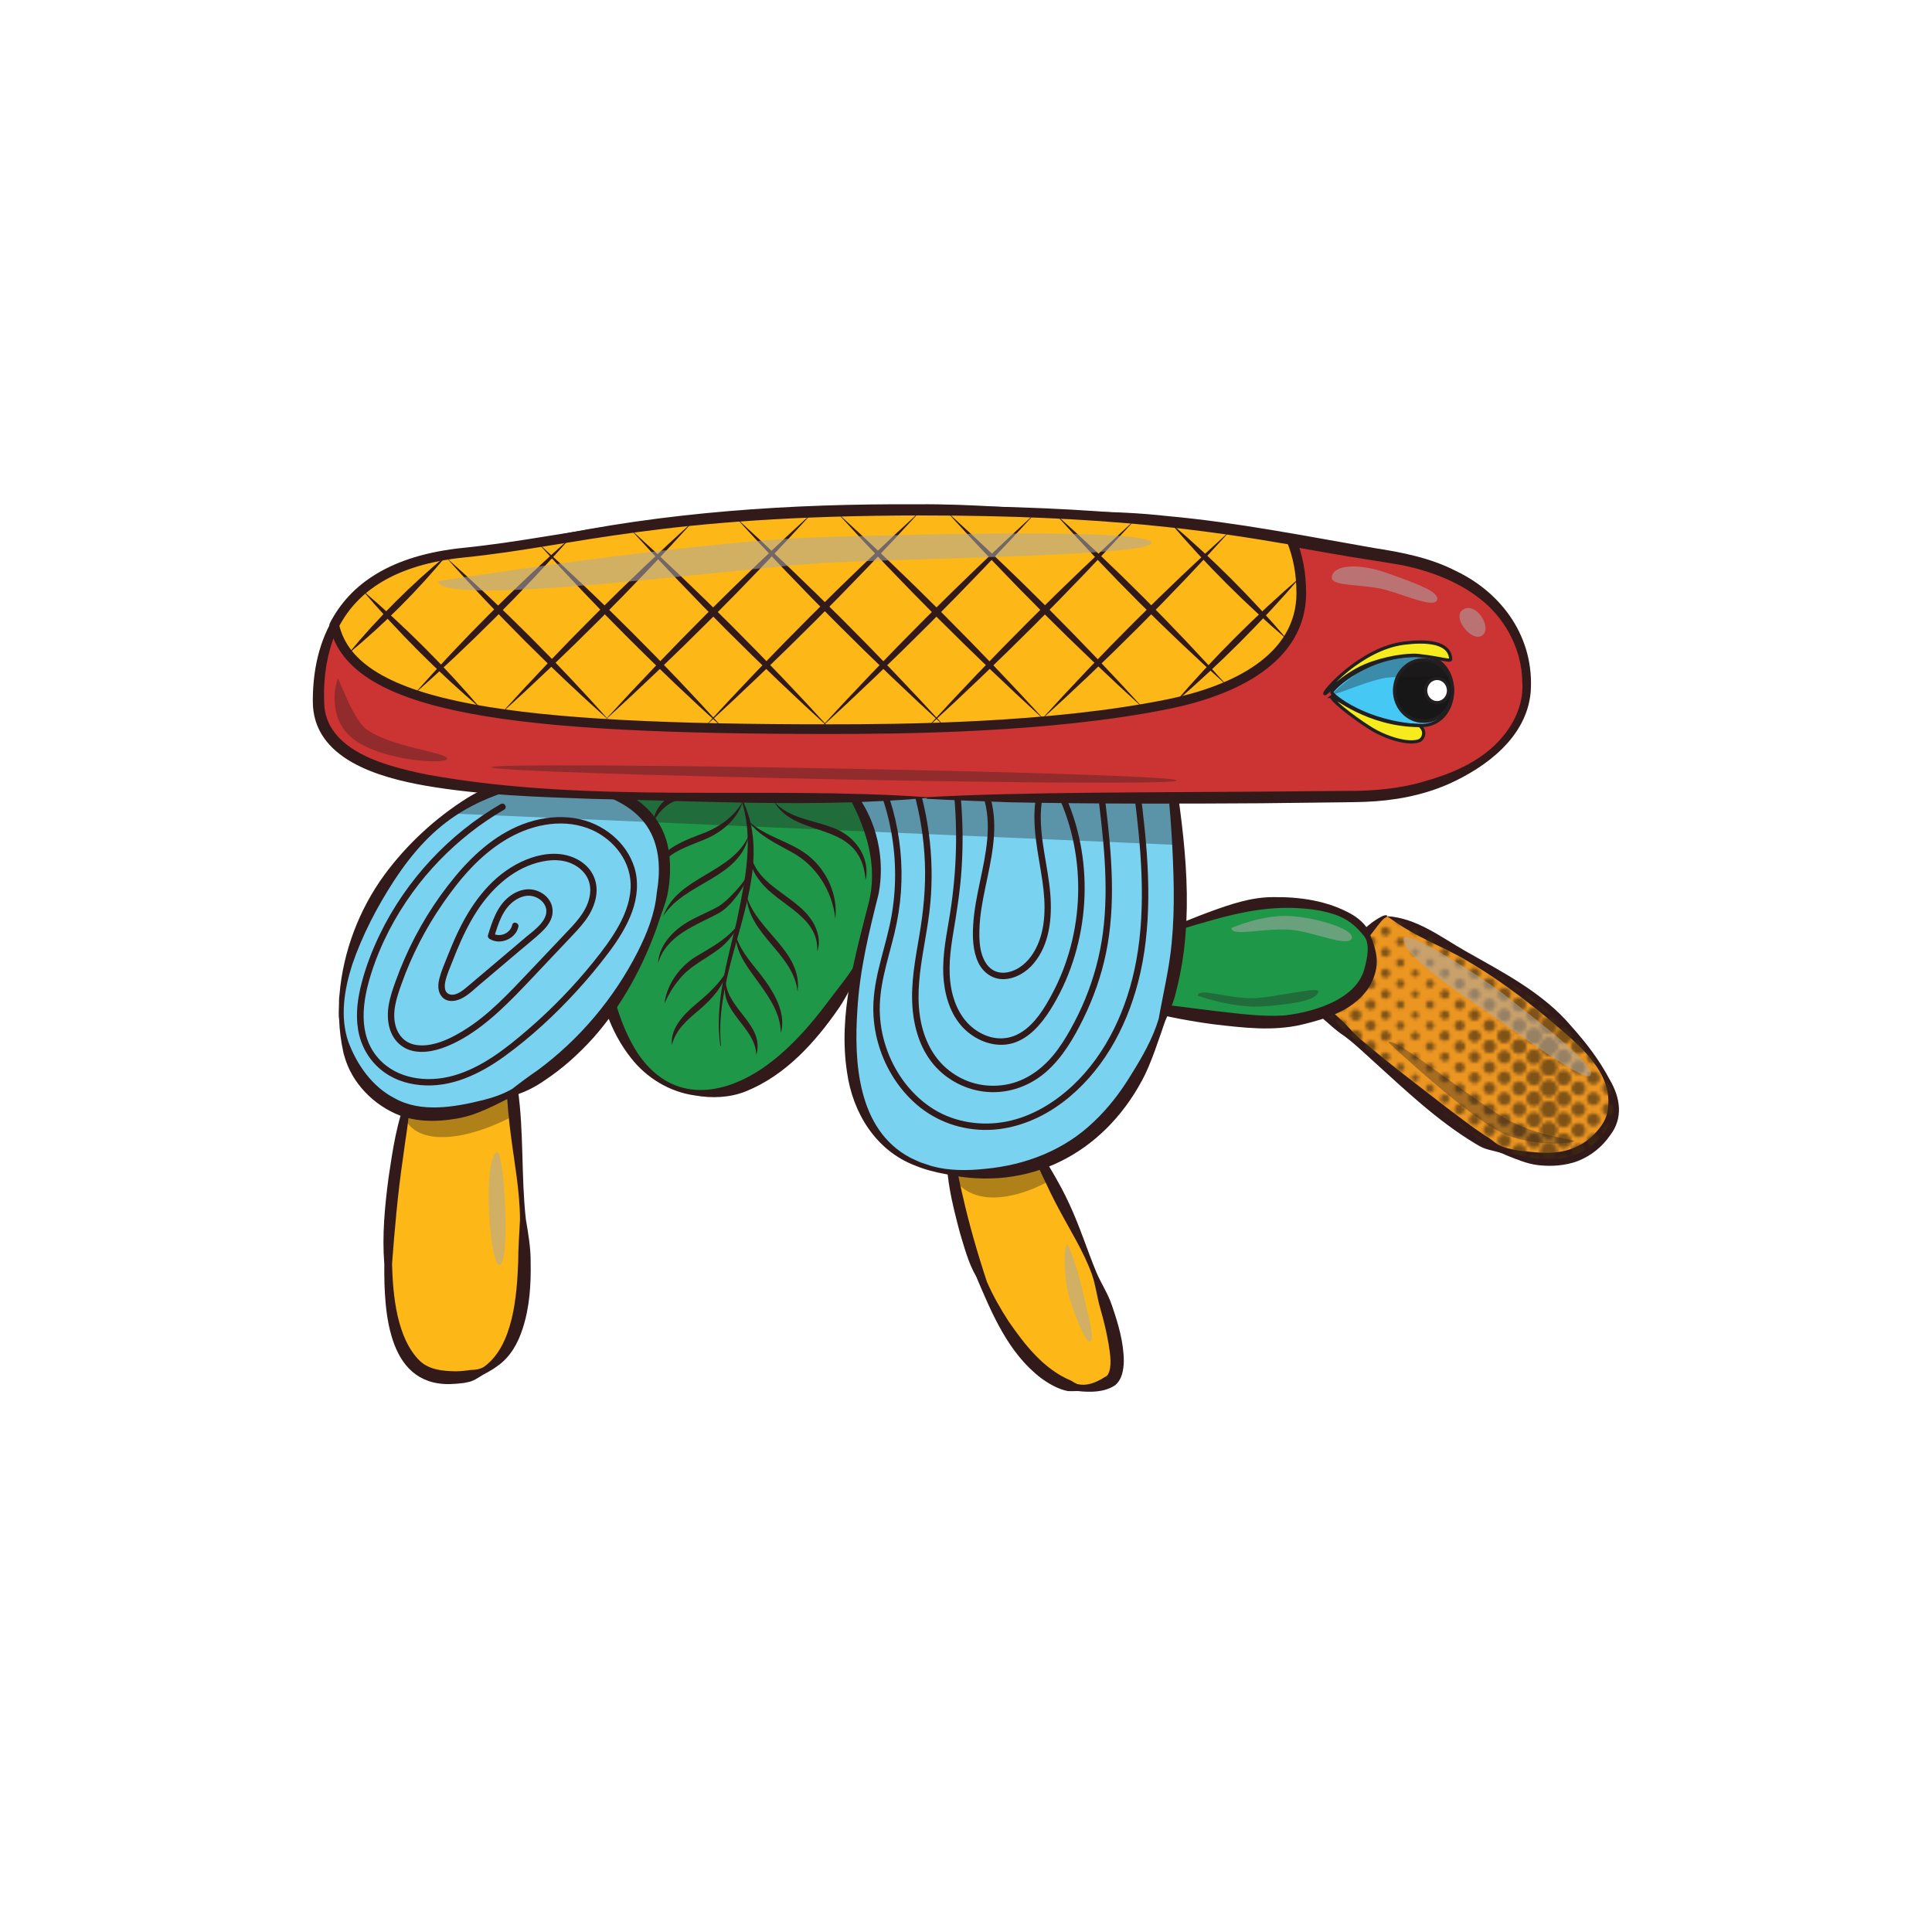 <?xml version="1.0" encoding="UTF-8"?>
<svg xmlns="http://www.w3.org/2000/svg" xmlns:xlink="http://www.w3.org/1999/xlink" viewBox="0 0 600 600">
  <defs>
    <style>
      .cls-1 {
        fill: #c33;
      }

      .cls-2, .cls-3 {
        fill: #fdb716;
      }

      .cls-4 {
        stroke-width: 2.56px;
      }

      .cls-4, .cls-5, .cls-6, .cls-7, .cls-8, .cls-9, .cls-10, .cls-11, .cls-12, .cls-13, .cls-14 {
        fill: none;
      }

      .cls-4, .cls-5, .cls-6, .cls-7, .cls-8, .cls-9, .cls-10, .cls-11, .cls-13, .cls-14 {
        stroke: #402c12;
        stroke-dasharray: 0 0 0 6.5;
      }

      .cls-4, .cls-5, .cls-6, .cls-7, .cls-8, .cls-9, .cls-10, .cls-11, .cls-13, .cls-14, .cls-3 {
        stroke-linecap: round;
      }

      .cls-5 {
        stroke-width: 4.39px;
      }

      .cls-15 {
        fill: #331a1a;
      }

      .cls-16 {
        fill: #fff;
      }

      .cls-16, .cls-17, .cls-18, .cls-19 {
        stroke: #231f20;
        stroke-miterlimit: 10;
      }

      .cls-20 {
        isolation: isolate;
      }

      .cls-6 {
        stroke-width: 3.17px;
      }

      .cls-7 {
        stroke-width: 4.08px;
      }

      .cls-8 {
        stroke-width: 3.47px;
      }

      .cls-9 {
        stroke-width: 5px;
      }

      .cls-21 {
        fill: #231f20;
        mix-blend-mode: darken;
        opacity: .35;
      }

      .cls-17 {
        fill: #46c8f5;
      }

      .cls-10 {
        stroke-width: 4.69px;
      }

      .cls-18 {
        fill: #171717;
      }

      .cls-11 {
        stroke-width: 2.25px;
      }

      .cls-22 {
        fill: #7ad2f1;
      }

      .cls-23 {
        fill: #ec9622;
      }

      .cls-24 {
        fill: #1f9748;
      }

      .cls-25 {
        fill: #ababab;
        mix-blend-mode: screen;
        opacity: .53;
      }

      .cls-19 {
        fill: #f6ec1d;
      }

      .cls-13 {
        stroke-width: 2.86px;
      }

      .cls-26 {
        fill: url(#Dots_brown);
        opacity: .63;
      }

      .cls-14 {
        stroke-width: 3.78px;
      }

      .cls-3 {
        stroke: #331a1a;
        stroke-linejoin: round;
        stroke-width: 3px;
      }
    </style>
    <pattern id="Dots_brown" data-name="Dots brown" x="0" y="0" width="83" height="65" patternTransform="translate(-930)" patternUnits="userSpaceOnUse" viewBox="0 0 83 65">
      <g>
        <rect class="cls-12" width="83" height="65"/>
        <line class="cls-9" x1="83" y1="65" x2="83" y2="130.5"/>
        <g>
          <line class="cls-9" y1="65" y2="130.5"/>
          <line class="cls-10" x1="4.61" y1="61.75" x2="4.61" y2="130.5"/>
          <line class="cls-5" x1="9.22" y1="65" x2="9.22" y2="130.5"/>
          <line class="cls-7" x1="13.83" y1="61.75" x2="13.83" y2="130.5"/>
          <line class="cls-14" x1="18.44" y1="65" x2="18.44" y2="130.5"/>
          <line class="cls-8" x1="23.06" y1="61.75" x2="23.06" y2="130.5"/>
          <line class="cls-6" x1="27.67" y1="65" x2="27.67" y2="130.5"/>
          <line class="cls-13" x1="32.28" y1="61.75" x2="32.28" y2="130.5"/>
          <line class="cls-4" x1="36.89" y1="65" x2="36.89" y2="130.5"/>
          <line class="cls-11" x1="41.5" y1="61.75" x2="41.5" y2="130.5"/>
          <line class="cls-9" x1="83" y1="65" x2="83" y2="130.5"/>
          <line class="cls-10" x1="78.39" y1="61.75" x2="78.39" y2="130.5"/>
          <line class="cls-5" x1="73.78" y1="65" x2="73.78" y2="130.5"/>
          <line class="cls-7" x1="69.17" y1="61.75" x2="69.17" y2="130.5"/>
          <line class="cls-14" x1="64.56" y1="65" x2="64.56" y2="130.5"/>
          <line class="cls-8" x1="59.94" y1="61.75" x2="59.94" y2="130.5"/>
          <line class="cls-6" x1="55.33" y1="65" x2="55.33" y2="130.5"/>
          <line class="cls-13" x1="50.72" y1="61.75" x2="50.72" y2="130.5"/>
          <line class="cls-4" x1="46.11" y1="65" x2="46.11" y2="130.5"/>
        </g>
        <line class="cls-9" y1="65" y2="130.5"/>
        <line class="cls-9" x1="83" x2="83" y2="65.5"/>
        <g>
          <line class="cls-9" y2="65.5"/>
          <line class="cls-10" x1="4.61" y1="-3.25" x2="4.61" y2="65.5"/>
          <line class="cls-5" x1="9.22" x2="9.22" y2="65.5"/>
          <line class="cls-7" x1="13.83" y1="-3.25" x2="13.83" y2="65.5"/>
          <line class="cls-14" x1="18.44" x2="18.44" y2="65.5"/>
          <line class="cls-8" x1="23.06" y1="-3.25" x2="23.06" y2="65.5"/>
          <line class="cls-6" x1="27.67" x2="27.67" y2="65.5"/>
          <line class="cls-13" x1="32.28" y1="-3.25" x2="32.28" y2="65.5"/>
          <line class="cls-4" x1="36.89" x2="36.89" y2="65.5"/>
          <line class="cls-11" x1="41.5" y1="-3.25" x2="41.5" y2="65.5"/>
          <line class="cls-9" x1="83" x2="83" y2="65.5"/>
          <line class="cls-10" x1="78.39" y1="-3.25" x2="78.39" y2="65.5"/>
          <line class="cls-5" x1="73.78" x2="73.78" y2="65.5"/>
          <line class="cls-7" x1="69.17" y1="-3.25" x2="69.17" y2="65.5"/>
          <line class="cls-14" x1="64.56" x2="64.56" y2="65.5"/>
          <line class="cls-8" x1="59.94" y1="-3.25" x2="59.94" y2="65.5"/>
          <line class="cls-6" x1="55.33" x2="55.33" y2="65.5"/>
          <line class="cls-13" x1="50.72" y1="-3.25" x2="50.72" y2="65.5"/>
          <line class="cls-4" x1="46.11" x2="46.11" y2="65.5"/>
        </g>
        <line class="cls-9" y2="65.5"/>
        <line class="cls-9" x1="83" y1="-65" x2="83" y2=".5"/>
        <g>
          <line class="cls-9" y1="-65" y2=".5"/>
          <line class="cls-10" x1="4.61" y1="-68.25" x2="4.61" y2=".5"/>
          <line class="cls-5" x1="9.22" y1="-65" x2="9.22" y2=".5"/>
          <line class="cls-7" x1="13.83" y1="-68.25" x2="13.83" y2=".5"/>
          <line class="cls-14" x1="18.44" y1="-65" x2="18.44" y2=".5"/>
          <line class="cls-8" x1="23.06" y1="-68.25" x2="23.06" y2=".5"/>
          <line class="cls-6" x1="27.67" y1="-65" x2="27.67" y2=".5"/>
          <line class="cls-13" x1="32.28" y1="-68.25" x2="32.28" y2=".5"/>
          <line class="cls-4" x1="36.89" y1="-65" x2="36.89" y2=".5"/>
          <line class="cls-11" x1="41.5" y1="-68.25" x2="41.5" y2=".5"/>
          <line class="cls-9" x1="83" y1="-65" x2="83" y2=".5"/>
          <line class="cls-10" x1="78.39" y1="-68.25" x2="78.39" y2=".5"/>
          <line class="cls-5" x1="73.78" y1="-65" x2="73.78" y2=".5"/>
          <line class="cls-7" x1="69.17" y1="-68.25" x2="69.17" y2=".5"/>
          <line class="cls-14" x1="64.56" y1="-65" x2="64.56" y2=".5"/>
          <line class="cls-8" x1="59.94" y1="-68.25" x2="59.94" y2=".5"/>
          <line class="cls-6" x1="55.33" y1="-65" x2="55.33" y2=".5"/>
          <line class="cls-13" x1="50.72" y1="-68.25" x2="50.72" y2=".5"/>
          <line class="cls-4" x1="46.11" y1="-65" x2="46.11" y2=".5"/>
        </g>
        <line class="cls-9" y1="-65" y2=".5"/>
      </g>
    </pattern>
  </defs>
  <g class="cls-20">
    <g id="Layer_1" data-name="Layer 1">
      <g>
        <path class="cls-23" d="m430.73,284.53c5.55,1.39,35.85,17.55,47.82,27.59,11.98,10.04,28.76,26.63,20.26,38.81-8.5,12.17-22.86,10.39-35.52,4.93-12.67-5.45-55.78-44.91-55.78-44.91,0,0,19.98-27.23,23.22-26.42Z"/>
        <path class="cls-15" d="m430.73,284.53c9.2.53,16.76,6.51,24.48,10.89,11.59,6.58,24.05,12.91,32.85,23.37,4.54,5.06,8.69,10.48,11.86,16.52,3.26,5.49,4.31,11.89.08,17.32-2.42,3.52-5.91,6.33-9.91,7.91-3.95,1.5-8.34,1.78-12.47,1.3-3.51-.43-6.7-1.83-9.92-3.11-2.6-1.38-5.67-1.33-8.22-2.8,0,0-1.48-.87-1.48-.87-11.56-6.99-21.41-16.35-31.36-25.38-2.9-2.61-6.97-6.54-10.21-8.66-3.2-2.32-7.1-6.18-10.14-8.76,0,0-1.2-1.07-1.2-1.07l.96-1.31c3.51-4.8,7.1-9.51,10.95-14.05,3.68-4.23,7.29-8.87,12.45-11.39.38-.13.8-.3,1.32-.16l-.06.24h0Zm-.06.24c-1.22.46-2.06,1.84-2.91,2.82,0,0-2.65,3.49-2.65,3.49-5.14,6.29-11.21,14.42-16.15,20.93,0,0-.23-2.38-.23-2.38,1.69,1.57,5.75,5.27,7.38,6.75,2.5,2.22,4.5,4.96,7.17,7,8.46,7.19,17.36,13.89,26.12,20.69,3.08,2.27,7.47,5.73,10.61,7.79,0,0,1.34.91,1.34.91,1.46.72,2.57,1.93,3.99,2.75,1.97.97,4.14,1.46,6.29,1.79,4.32.5,8.53,1.06,12.58.43,4.54-.67,8.64-2.88,11.63-6.3,1.62-1.83,3-3.88,3.38-6.31,2.33-12.4-9.88-21.39-18.19-28.58-8.45-7.04-17.37-13.62-26.97-19.09-5.83-3.21-12.01-5.72-17.7-9.2-1.91-1.15-3.71-2.42-5.61-3.74l-.06.24h0Z"/>
      </g>
      <path class="cls-26" d="m430.73,284.53c5.55,1.39,35.85,17.55,47.82,27.59,11.98,10.04,28.76,26.63,20.26,38.81-8.5,12.17-22.86,10.39-35.52,4.93-12.67-5.45-55.78-44.91-55.78-44.91,0,0,19.98-27.23,23.22-26.42Z"/>
      <g>
        <path class="cls-2" d="m127.13,339.59s-19.61,83.67,8.86,87.88c28.47,4.22,27.49-29.16,26.54-46.68-.95-17.51-4.71-55.48-4.71-55.48l-30.69,14.27Z"/>
        <path class="cls-15" d="m127.32,339.74c.08-.09.03.06.04.11v.21s-.03.42-.03.42l-.05.84-.1,1.68c-.24,5.53-1.35,11.08-2.02,16.56-1.61,10.95-2.59,22.01-3.41,33.02.27,9.74,1.46,22.97,8.61,30.04,2.97,2.8,7.14,3.17,11.05,3.25,1.49,0,3.12-.17,4.58-.4,1.56-.03,3.23-.2,4.52-1.15,8.88-6.56,10.02-22,10.42-32.34-.02-4.43.37-8.87.56-13.31-.06-8.92-1.78-17.73-2.9-26.58-1.17-8.85-1.46-17.77-2.03-26.67,0,0,1.79,1.02,1.79,1.02-7.75,3.13-14.72,7.56-22.52,10.6-2.66,1.01-5.45,1.9-8.7,2.52l.19.16h0Zm-.63.25c6.24-5.85,15.07-8.7,22.82-12.14,2.62-1.17,5.2-2.41,7.76-3.69.61-.31,1.36-.06,1.67.56.08.15.11.31.13.47l1.78,13.28c1.87,13.3.98,26.79,2.45,40.11.74,4.44,1.54,8.9,1.5,13.43.13,6.81-.3,13.85-2.43,20.44-1.4,4.51-3.84,8.96-7.81,11.73,0,0-1.47,1.02-1.47,1.02-1,.64-2.05,1.18-3.09,1.75-1.53.93-3.08,2.08-4.91,2.33-1.02.3-2.52.34-3.58.47-21.03,1.82-22.29-21.79-22.16-37.14-.72-8.97.15-18,1.32-26.91,1.3-8.7,2.56-17.53,6.01-25.69h0Z"/>
      </g>
      <g>
        <path class="cls-24" d="m196.72,239.7s-11.39,28.86-11.07,47.19c.32,18.32,6.64,52.38,33.53,52.7,26.89.32,48.4-40.21,51.88-48.65,3.48-8.43,10.12-51.24,10.12-51.24h-84.46Z"/>
        <path class="cls-15" d="m196.69,239.89c-2.1,14.99-9.54,28.96-9.7,44.23-.05,4.97.57,10.03,1.39,14.94,1.78,9.74,4.23,19.59,9.63,27.98,9.92,14.81,24.87,13.99,38.59,4.86,8.18-5.59,14.88-13.2,20.8-21.15,2.98-4.03,6.35-7.89,8.8-12.33,1.33-2.16,1.64-4.85,2.69-7.07,2.56-7.05,3.48-14.53,5.12-21.88,1.61-8.81,4.25-21.28,5.78-29.98,0,0,1.38,1.62,1.38,1.62-5.22-.1-10.48-.26-15.7-.18-3.47.24-6.89.55-10.38.47-19.43-.09-39.03.52-58.41-1.5h0Zm.19-.42c13.69-1.65,27.72-1.34,41.54-1.48,8.35.14,18.53-.3,26.79.49,5.86.07,11.71-.08,17.57-.23,0,0-.22,1.67-.22,1.67-1.34,10.14-2.73,20.25-4.56,30.31-1.51,7.56-2.66,15.47-5.79,22.61-1.04,2.43-3.09,4.26-4.21,6.57-2.47,4.49-4.53,9.28-7.43,13.58-7.36,10.68-16.6,20.95-28.89,25.92-4.96,2-10.55,2.22-15.77,1.31-7.87-1.07-15.07-5.39-19.95-11.65-6.57-8.26-9.77-18.68-11-28.99-1.41-10.27-.43-20.79,1.63-30.89,1.94-10.19,4.41-20.46,10.28-29.21h0Z"/>
      </g>
      <g>
        <path class="cls-2" d="m294.49,354.5s2.67,30.2,15.27,53.19c11.03,20.1,23.84,27.42,34.75,21.4,6.7-3.7-1.91-27.89-8.4-42.48-6.49-14.59-16.26-32.11-16.26-32.11h-25.36Z"/>
        <path class="cls-15" d="m294.55,354.51l.13.16c.07.09.15.11.17.15l.11.34c.48,1.57,1,3.24,1.44,4.81,1,3.58,1.57,7.43,2.49,11.02,2.05,9.16,4.67,18.21,7.61,27.09,1.85,4.23,4.21,8.43,6.74,12.28,5.07,7.36,10.92,14.86,19.32,18.38.77.38,1.53,1.05,2.42,1.18,2.19.43,4.43-.25,6.33-1.24.78-.34,1.46-.88,2.23-1.26.24-.14.3-.3.49-.47,1.42-2.33.73-6.57.27-9.46-.6-3.63-1.5-7.25-2.5-10.82-1.09-3.57-1.46-7.44-2.73-11.01-2.61-7.12-6.72-13.55-10.25-20.22-3.61-6.64-6.45-13.7-10.01-20.38l1.04.61c-4.04-.14-8.03.25-12.04.26-4.54-.03-8.45-.48-13.26-1.45h0Zm-.31.08c5.78-1.95,12.85-1.59,19.02-1.36,2.22.09,4.41.12,6.59.07.44-.01.82.22,1.02.58,3.79,6.62,8.02,13,11.19,19.96,3.23,6.91,5.53,14.25,8.43,21.28,1.48,3.5,3.7,6.77,4.88,10.44,1.91,5.59,3.62,11.25,3.64,17.26-.09,2.59-.49,5.55-2.74,7.41-3.36,2.22-7.75,2.19-11.57,1.77-1.02,0-2.07.09-3.14,0-2.99-.6-5.78-2.23-8.23-4-10.29-7.87-15.33-20.17-20.19-31.62-2.39-4.1-3.64-8.96-5.02-13.48-2.43-9.19-4.88-18.73-3.89-28.3h0Z"/>
      </g>
      <g>
        <path class="cls-24" d="m357.63,291.1s22.78-9.08,33.22-10.38c10.44-1.3,33.85-.32,35.11,14.59,1.27,14.92-13.92,19.78-25.31,21.73-11.39,1.95-43.02-4.05-43.02-4.05v-21.9Z"/>
        <path class="cls-15" d="m357.21,290.99c.37-.34.96-.53,1.41-.75.68-.3,2.65-1.22,3.37-1.53,4.41-1.9,9.24-3.91,13.73-5.55,6.23-2.28,12.76-4.53,19.5-4.55,8.36-.14,17.1,1.11,24.52,5.3,1.5.87,2.92,1.96,4.07,3.33,1.21,1.36,1.66,3.17,2.35,4.75.92,2.47,1.64,5.15,1.35,7.82-.24,2.72-1.37,5.36-2.9,7.62-4.84,6.53-12.82,8.98-20.28,10.77-9.04,2.14-18.46.95-27.54-.11-6.97-.93-13.86-2.24-20.69-3.94.33-7.69,1.04-15.48,1.11-23.15h0Zm.84.35c-.03,6.18.75,15.4,1.06,21.65,0,0-1.2-1.45-1.2-1.45l19.41,2.43c7.15.78,14.43,1.86,21.59,1.38,5.4-.62,11-2.03,15.81-4.51,4.03-2.12,7.46-5.13,8.87-9.43.74-2.82,1.6-5.96.92-8.87-.34-1.53-1.57-2.6-2.52-3.71-2-2.2-4.69-3.94-7.7-4.89-2.99-.99-6.15-1.54-9.34-1.77-9.65-.88-19.13.9-28.4,3.56-6.08,1.67-12.47,3.69-18.5,5.6h0Z"/>
      </g>
      <g>
        <g>
          <path class="cls-15" d="m230.64,248.95c-1.47,5.1-5.91,9.03-10.62,11.22-4.57,2.09-9.65,3.37-13.39,6.83-2.34,2.21-4.2,5.27-3.92,8.77-.56-1.65-.49-3.53.07-5.23,2.33-7.21,10.22-9.65,16.5-12.1,4.6-1.91,8.86-5.1,11.37-9.49h0Z"/>
          <path class="cls-15" d="m225.71,301.6c-1.05,4.9-4.82,8.79-8.5,11.97-3.67,3.1-7.39,6.17-8.57,11.04-.52-5.17,3.63-9.51,7.26-12.56,3.7-3.11,7.3-6.28,9.8-10.45h0Z"/>
          <path class="cls-15" d="m229.42,286.91c-1.01,2.78-3.03,5.09-5.21,7.07-4.52,3.73-9.85,5.73-13.45,10.42-1.79,2.16-3.23,4.61-4.42,7.27.75-5.89,4.57-11.26,9.54-14.45,4.92-2.98,10.04-5.54,13.52-10.31h0Z"/>
          <path class="cls-15" d="m232.55,271.18c-.89,3.37-2.99,6.31-5.24,8.94-1.15,1.32-2.56,2.6-4.1,3.47-7.26,3.92-16.26,6.81-18.84,15.55.24-5.35,4.35-9.83,8.75-12.54,2.95-1.81,6.17-3.05,9.17-4.66,1.51-.74,2.68-1.78,3.9-2.9,2.4-2.36,4.72-4.87,6.36-7.86h0Z"/>
          <path class="cls-15" d="m232.55,259.41c-2.73,13.45-19.89,14.53-26.56,25.08,4.46-12.41,21.38-13.17,26.56-25.08h0Z"/>
          <path class="cls-15" d="m221.92,241.95c-2.75,6.02-10.93,4.71-15.31,8.64-1.46,1.21-2.68,2.73-3.66,4.54.33-4.27,3.99-7.92,8.03-9.01,3.9-1.21,7.89-1.21,10.94-4.18h0Z"/>
        </g>
        <path class="cls-15" d="m230.24,247.8c9.42,18.07-1.17,39.34-4.82,57.63-1.37,6.34-2.17,12.87-1.52,19.37l-.2.02c-1.83-13.1,2.11-26.11,5.09-38.72,2.59-12.53,5.55-25.75,1.27-38.22,0,0,.18-.08.18-.08h0Z"/>
        <g>
          <path class="cls-15" d="m225.39,304.95c.57,8.53,12.2,13.5,9.48,22.67-.19-8.67-11.76-13.52-9.48-22.67h0Z"/>
          <path class="cls-15" d="m228.5,290.46c1.65,5.61,5.83,9.47,9.15,14.12,3.25,4.57,6.5,10.52,4.84,16.28-.04-5.8-3.23-10.56-6.46-15.11-3.18-4.53-7.52-9.38-7.53-15.29h0Z"/>
          <path class="cls-15" d="m231.86,278.24c3.14,10.95,17.46,17.22,15.83,29.73-1.21-11.85-15.33-17.68-15.83-29.73h0Z"/>
          <path class="cls-15" d="m233.03,264.36c1.35,12.39,18.47,14.18,21.05,26.12.35,1.68.31,3.45-.28,5.01.58-11.02-12.04-14.34-17.69-21.75-2.07-2.58-3.82-5.99-3.07-9.37h0Z"/>
          <path class="cls-15" d="m232.55,255.08c5.46,4.98,12.77,6.09,18.58,10.71,5.68,4.63,9.14,12.2,8.29,19.49-.97-8.73-6.03-16.73-13.85-20.79-4.6-2.62-9.89-4.89-13.02-9.41h0Z"/>
          <path class="cls-15" d="m240.38,248.95c4.76,5.24,11.8,5.61,18.1,8.06,6.79,2.29,11.92,9.09,10.35,16.34-1.53-19.12-21.46-12.37-28.45-24.4h0Z"/>
        </g>
      </g>
      <path class="cls-21" d="m124.91,342.11s-1.24,9.23,9.29,10.81c10.52,1.58,23.85-5.66,23.85-5.66v-11.16l-33.13,6.01Z"/>
      <path class="cls-21" d="m294.49,362.32s1.8,7.96,11.12,9.36,19.74-4.68,19.74-4.68l-3.39-7.35-27.48,2.66Z"/>
      <g>
        <path class="cls-22" d="m169.52,242.62c-23.41-.63-46.5,20.3-57.6,46.04-13.93,32.29-.92,50.6,12.99,55.79,17.6,6.56,53.15-7.13,72.76-45.08,13.26-25.66,16.49-55.55-28.15-56.75Z"/>
        <path class="cls-15" d="m169.52,242.62c-21.93,4.71-34.73,11.89-47.2,30.97-5.24,8.07-9.84,16.91-12.96,26.05-2.42,7.63-3.84,16.13-1.19,23.87,2.67,7.19,7.49,14.06,14.45,17.59,8.18,4.57,18.53,2.73,27.38.55,3.13-.79,6.25-1.85,9.07-3.48,2.56-2,5.17-3.94,7.86-5.77,13.06-9.63,23.71-22.31,31.1-36.77,2.93-5.79,5.37-11.94,5.94-18.42,1.07-6.12,1.03-12.7-1.71-18.31-3.44-7.11-10.96-11.07-18.37-13-4.76-1.19-9.48-2.22-14.38-3.02,0,0,0-.25,0-.25h0Zm0-.25c17.33-2.15,37.64,5.14,38.51,25.16.21,3.48-.08,6.94-.74,10.28-.72,3.35-2.15,6.44-3.11,9.65-4.43,12.65-10.94,24.68-19.85,34.76-4.51,5.03-9.57,9.59-15.21,13.32-2.8,1.95-5.8,3.52-9.06,4.52-6.03,2.95-12.06,6.47-18.85,7.43-5.55.93-11.53.93-16.94-1.02-8.18-3.16-15.07-10.11-17.37-18.66-.12-.3-.27-.93-.32-1.25-.71-3.23-1.15-6.78-1.27-10.09-.24-1.43-.02-3.57-.03-5.03,0,0,.02-1.26.02-1.26l.13-1.25c1.11-13.38,6.08-26.5,14.02-37.33,7-9.46,15.8-17.59,25.75-23.83,5.02-3.09,10.8-5.42,16.73-5.79,2.56-.2,5.11.05,7.59.64,0,0,0-.25,0-.25h0Z"/>
      </g>
      <path class="cls-15" d="m155.55,249.67c-7.98,4.65-15.28,10.48-21.58,17.23-6.48,6.93-11.94,14.83-16.06,23.38-2.26,4.7-4.17,9.6-5.51,14.65s-2,9.89-1.19,14.86c.78,4.72,3.18,9.13,6.86,12.22s7.85,4.52,12.37,4.96c9.65.95,18.68-3.45,26.29-8.97,8.16-5.92,15.66-12.88,22.46-20.32,3.43-3.75,6.68-7.67,9.74-11.73,2.97-3.94,5.69-8.15,7.38-12.81,1.59-4.39,2.09-9.24.7-13.75-1.2-3.91-3.68-7.39-6.81-9.99-3.33-2.77-7.34-4.6-11.62-5.29-4.85-.78-9.83-.26-14.49,1.25-9.24,2.98-16.73,9.58-22.82,16.95-6.35,7.69-11.63,16.28-15.62,25.42-1.01,2.3-1.94,4.64-2.79,7-.88,2.45-1.74,4.93-2.16,7.5-.74,4.51.05,9.61,3.93,12.52,3.61,2.71,8.64,2.15,12.65.76,4.43-1.54,8.53-4.04,12.24-6.86,3.78-2.88,7.23-6.14,10.56-9.52,3.68-3.75,7.26-7.6,10.87-11.42,1.94-2.05,3.89-4.1,5.83-6.15,1.74-1.84,3.49-3.66,5-5.7,2.85-3.85,4.66-8.99,2.64-13.63-1.82-4.19-6.23-6.55-10.61-6.99-4.73-.47-9.6,1.04-13.71,3.32-8.36,4.63-14.04,12.72-18.03,21.19-1.1,2.33-2.1,4.71-3.05,7.11-.88,2.23-1.89,4.49-2.51,6.8-.52,1.93-.69,4.18.66,5.81,1.51,1.83,3.96,1.63,5.91.73,2.24-1.02,4.06-2.87,5.91-4.44,2.15-1.82,4.3-3.64,6.46-5.47s4.3-3.64,6.46-5.47c2.02-1.71,4.11-3.36,6.04-5.16,1.57-1.47,3.12-3.28,3.55-5.45.41-2.12-.26-4.19-1.77-5.72-1.45-1.45-3.51-2.33-5.57-2.32-2.21.02-4.3.94-6.02,2.28-3.75,2.93-5.26,7.6-6.6,11.98-.13.43.09.9.46,1.13,3.27,2.08,8.2.03,8.99-3.77.26-1.26-1.67-1.79-1.93-.53-.54,2.57-3.82,3.99-6.05,2.58l.46,1.13c1.26-4.13,2.66-8.78,6.43-11.34,1.55-1.05,3.5-1.75,5.38-1.35,1.68.36,3.31,1.43,4.03,3.04,1.8,4.06-3.48,7.59-6.05,9.76-4.05,3.43-8.1,6.86-12.15,10.29-2.03,1.71-4.05,3.43-6.08,5.14-1.31,1.11-3.38,2.79-5.24,2.33s-1.81-2.56-1.49-4.04c.46-2.14,1.41-4.21,2.21-6.25,3.33-8.57,7.36-17.19,14.19-23.56,3.04-2.84,6.6-5.2,10.54-6.57,4.15-1.44,9.07-2.02,13.08.15,1.7.92,3.17,2.27,4.08,4,1.01,1.91,1.11,4.16.63,6.23-1.06,4.63-4.58,8.09-7.74,11.42-3.66,3.86-7.31,7.72-10.97,11.58-3.18,3.35-6.34,6.72-9.71,9.89s-6.72,5.93-10.54,8.28c-3.55,2.19-7.6,4.26-11.81,4.63-1.93.17-3.95-.01-5.67-.97s-2.92-2.58-3.55-4.43c-1.54-4.53.12-9.33,1.65-13.63,3.16-8.89,7.53-17.35,12.91-25.1s11.23-14.58,18.96-19.38c7.58-4.72,17.25-7.06,25.87-3.92,7.21,2.62,13.13,9.3,13.41,17.17.16,4.57-1.42,8.99-3.58,12.96-2.24,4.12-5.11,7.87-8.04,11.51-6.03,7.47-12.73,14.4-19.99,20.68-6.93,5.99-14.53,12.07-23.51,14.58-8.03,2.24-17.51,1.09-23.26-5.45-6.49-7.39-4.9-17.78-2.16-26.38,2.86-8.98,7.28-17.45,12.81-25.07,5.1-7.04,11.23-13.34,18.06-18.7,3.29-2.58,6.78-4.92,10.39-7.03,1.11-.65.11-2.38-1.01-1.73h0Z"/>
      <g>
        <path class="cls-22" d="m259.04,239.7s18.35,17.84,11.7,41.84c-6.64,24-19.93,82.05,31,83.02s63.27-53.83,64.53-75.89-2.85-48.97-2.85-48.97h-104.39Z"/>
        <path class="cls-15" d="m259.16,239.79c11.46,8.56,16.39,24.17,13.66,37.98-2.97,11.75-5.84,23.58-6.54,35.69-1.14,16.47.07,37.41,16.43,46.08.73.34,2.51,1.18,3.24,1.47.74.26,2.63.87,3.39,1.13,5.39,1.49,11.09,1.44,16.62.85,12.57-1.16,24.62-5.82,33.75-14.64,4.55-4.28,8.4-9.33,11.67-14.75,3.35-5.36,6.59-11,8.45-17.16,1.39-7.86,3.31-15.66,4.05-23.63,1.09-11.18.61-22.43-.02-33.64-.4-6.43-.96-12.89-1.76-19.27l1.34,1.15c-7.62-.16-18.23-.29-25.65.27-25.97.02-52.61-.43-78.62-1.53h0Zm-.18-.19c25.71-1.23,52.17-1.51,77.92-1.52,8.32.58,19.34.4,27.7.25,3.46,22.85,6.59,46.78.67,69.5-.66,3.25-2.14,6.25-3.42,9.27-1.92,5.5-4.39,13.33-7.16,18.4-12.3,22.9-35.28,34.68-60.89,29.15-3.18-.56-6.54-1.4-9.53-2.65-12.26-4.63-19.48-16.41-21.22-29.03-2.78-18.05,2.52-35.99,6.91-53.3,3.26-14.28-3.32-28.31-10.97-40.07h0Z"/>
      </g>
      <g>
        <path class="cls-15" d="m273.43,246c3.01,8.22,4.56,16.94,4.55,25.7,0,4.37-.38,8.73-1.16,13.03-.8,4.42-2.06,8.74-3.18,13.09-1.13,4.35-2.12,8.76-2.37,13.26-.23,3.98.18,7.99,1.16,11.85,1.95,7.7,6.2,14.89,12.23,20.09,6.22,5.37,14.19,8.1,22.4,7.88s16.25-3.52,22.89-8.51c5.98-4.49,10.94-10.19,14.83-16.56,3.93-6.45,6.78-13.55,8.68-20.85,2.19-8.42,3.06-17.15,3.15-25.83.1-9.35-.71-18.68-1.8-27.95-.27-2.26-.55-4.52-.84-6.77-.07-.54-.41-1-1-1-.49,0-1.07.46-1,1,1.17,9.11,2.22,18.25,2.54,27.44.32,8.93-.03,17.94-1.68,26.74-1.36,7.22-3.59,14.32-6.86,20.91-3.24,6.55-7.5,12.61-12.84,17.62-5.76,5.39-12.83,9.67-20.64,11.18-7.61,1.47-15.8.29-22.44-3.79-6.66-4.09-11.7-10.73-14.41-18.01-1.35-3.61-2.17-7.41-2.38-11.26-.23-4.24.34-8.44,1.26-12.58.96-4.33,2.24-8.57,3.27-12.88,1-4.19,1.69-8.44,2-12.74.62-8.59-.24-17.31-2.51-25.61-.55-2.02-1.19-4.02-1.91-5.98-.44-1.2-2.37-.68-1.93.53h0Z"/>
        <path class="cls-15" d="m283.74,245.81c2.04,7.27,3.22,14.77,3.5,22.32s-.48,15.04-1.75,22.5c-1.23,7.22-2.63,14.54-2.13,21.9.44,6.52,2.33,13.05,6.62,18.11,4.17,4.91,10.3,8,16.71,8.48,6.78.51,13.39-1.95,18.43-6.45,4.93-4.41,8.39-10.35,11.28-16.23,3.17-6.46,5.6-13.31,7.06-20.36,3.13-15.13,1.78-30.67-.05-45.87-.22-1.84-.45-3.68-.68-5.52-.07-.54-.41-1-1-1-.49,0-1.07.46-1,1,1.86,14.88,3.75,30.02,1.79,44.99-.92,7.07-2.81,14.01-5.52,20.61-1.32,3.21-2.85,6.34-4.54,9.37-1.55,2.78-3.25,5.49-5.27,7.95-4.09,4.97-9.52,8.66-16.03,9.42s-12.54-1.19-17.28-5.3-7.34-10.14-8.22-16.36c-.99-6.95.04-13.98,1.2-20.85.64-3.76,1.31-7.51,1.77-11.29s.66-7.22.69-10.84c.05-7.33-.73-14.67-2.32-21.83-.39-1.77-.83-3.52-1.32-5.27-.35-1.24-2.28-.71-1.93.53h0Z"/>
        <path class="cls-15" d="m296.21,245.81c1.35,13.4.75,26.84-1.53,40.11-1.07,6.24-2.25,12.6-1.56,18.95.6,5.53,2.55,11.17,6.72,15.02,3.82,3.53,9.32,5.54,14.47,4.14s9.03-5.92,11.84-10.37c5.91-9.35,9.37-20.15,10.39-31.14,1.02-11.03-.47-22.36-4.56-32.67-.5-1.27-1.04-2.52-1.62-3.75-.23-.49-.93-.61-1.37-.36-.5.29-.59.88-.36,1.37,4.48,9.65,6.51,20.37,6.18,30.99s-3.04,21.19-8.06,30.56c-2.38,4.44-5.27,9.26-9.66,11.98-2.11,1.31-4.5,1.97-6.99,1.82s-4.67-1.02-6.66-2.29c-4.54-2.91-7.02-7.92-8-13.09-1.11-5.89-.31-11.92.67-17.77,1.08-6.42,2.08-12.82,2.51-19.33.43-6.46.42-12.96-.02-19.42-.11-1.59-.24-3.17-.4-4.75-.05-.54-.42-1-1-1-.5,0-1.05.46-1,1h0Z"/>
        <path class="cls-15" d="m305.39,247.39c2.79,8.61.79,17.7-1.02,26.29-.95,4.47-1.86,8.98-2.14,13.56-.23,3.86-.12,7.97,1.52,11.55,1.47,3.2,4.52,5.45,8.12,5.29s6.88-2.19,9.12-4.85c5-5.94,5.79-14.2,5.19-21.65-.72-8.87-3.52-17.58-2.86-26.54.08-1.1.22-2.2.42-3.28.23-1.26-1.69-1.8-1.93-.53-1.64,8.87.67,17.69,1.93,26.45,1,6.99,1.24,14.82-2.22,21.22-1.61,2.98-4.05,5.62-7.33,6.72-1.49.5-3.09.66-4.6.18s-2.64-1.5-3.45-2.78c-1.91-3.02-2.07-6.87-1.97-10.33.12-4.44.95-8.82,1.86-13.16,1.74-8.36,3.82-17,2.11-25.54-.21-1.05-.48-2.08-.81-3.1-.39-1.22-2.33-.7-1.93.53h0Z"/>
      </g>
      <polygon class="cls-21" points="156.18 238.13 149.26 248.54 140.14 252.64 364.6 262.36 363.43 240.95 156.18 238.13"/>
      <g>
        <path class="cls-1" d="m287.79,247.82c-129.19,0-188.92.44-188.92-30.4,0-21.73,9.37-42.18,45.23-45.8,34.58-3.49,60.54-13.04,142.4-13.04s110.61,9.11,144.92,14.32c25.25,3.83,42.71,17.89,42.71,39.94,0,20.53-25.75,34.05-51.24,34.47-43.27.71-108.08.51-135.11.51Z"/>
        <path class="cls-15" d="m287.79,247.82c-34.05,2.99-69.57.97-103.74.28-17.34-.61-34.7-1.14-51.88-4.09-14.46-2.55-35.07-8.25-35.02-26.25-.05-22.36,10.79-38.57,32.79-44.33,8.4-2.39,17.13-2.68,25.7-4.01,3.59-.48,9.1-1.57,12.75-2.25,37.97-8.21,77.48-10.77,116.28-10.56,17.33-.18,34.6,1.51,51.9,2.33,8.67-.03,17.34.36,25.97,1.33,21.43,1.93,42.97,6.21,64.15,9.91,8.63,1.33,17.5,3.05,25.36,7.09,14.73,7,24.52,20.99,23.32,37.65-1.23,13.96-13.71,23.31-25.61,28.62-8.11,3.55-16.98,5.15-25.8,5.48-3.87.18-27.98.34-32.44.44-25.93.17-51.87.21-77.79-.3-6.47-.22-19.46-.73-25.93-1.08,0,0,0-.25,0-.25h0Zm0-.25c29.96-1.68,73.31-1.44,103.69-1.72,0,0,25.91-.22,25.91-.22,8.5.07,17.01-.56,25.18-3.03,6.06-1.74,12.08-4.01,17.28-7.63,7.59-5.21,13.65-13.84,12.9-23.37-.18-9.41-4.65-18.38-11.73-24.5-7.11-6.12-16.26-9.63-25.46-11.56-7.4-1.3-14.94-2.33-22.33-3.68-17-3.04-33.97-5.83-51.12-7.79-8.58-.91-17.14-1.85-25.7-3-17.22-1.28-34.51-.34-51.76-.5-34.51.04-68.91,2.31-103.08,7.11-10.39,1.39-31.59,3.96-41.81,5.31-2.53.27-5.38,1.06-7.85,1.6,0,0-1.53.48-1.53.48l-3.05.96c-10.97,3.8-20.42,11.88-24.09,23.1-2.19,6.36-2.9,13.35-2.52,20.06.77,10.23,10.84,15.54,19.7,18.31,3.87,1.23,8.35,2.29,12.35,3.08,50.71,9.21,104.3,3.43,154.98,6.99h0Z"/>
      </g>
      <path class="cls-3" d="m404.13,184.14c0,20.53-21.07,30.38-41.08,34.47-37.01,7.57-83.97,7.83-105.64,7.83-97.21,0-147.74-6.06-153.6-32.29,5.94-11.52,18-20.27,40.3-22.53,34.58-3.5,60.53-13.04,142.39-13.04,56.41,0,88.44,4.58,114.55,9.11,1.99,4.84,3.07,10.33,3.07,16.44Z"/>
      <path class="cls-17" d="m440.73,225.32c13.32.63,14.07-21.09.75-21.71-16.49-.78-27.83,10.37-27.88,11.33-.05,1,10.64,9.61,27.13,10.39Z"/>
      <g>
        <path class="cls-19" d="m450.53,204.64c-.34-5.42-7.85-5.74-14.44-4.91-13.42,1.67-25.22,15.17-24.65,15.7.3.27,5.42-5.68,12.64-8.72,5.8-2.44,13.08-3.51,16.41-3.14,7.49.83,10.09,2.05,10.03,1.08Z"/>
        <path class="cls-19" d="m413.58,216.29c.54-.43,10.95,8.95,27.33,9.04,0,0,1.3,1.05,1.24,2.42-.05,1.07-.64,2.05-1.62,2.36-3.42,1.09-10.14-.96-14.85-3.9-6.21-3.87-12.8-9.35-12.09-9.92Z"/>
      </g>
      <ellipse class="cls-18" cx="442.09" cy="214.46" rx="9.01" ry="9.56"/>
      <ellipse class="cls-16" cx="446.3" cy="214.46" rx="3.55" ry="3.76"/>
      <g>
        <path class="cls-15" d="m112.48,183.24c13.21,11.27,25.52,23.57,36.79,36.78-13.21-11.26-25.52-23.58-36.79-36.78h0Z"/>
        <path class="cls-15" d="m138.58,173.16c17.81,15.88,34.72,32.77,50.59,50.59-17.82-15.87-34.71-32.77-50.59-50.59h0Z"/>
        <path class="cls-15" d="m224.58,226.16c-20.17-18.23-39.42-37.47-57.65-57.65,20.18,18.22,39.41,37.48,57.65,57.65h0Z"/>
        <path class="cls-15" d="m257.86,226.44c-21.74-19.81-42.56-40.62-62.35-62.37,21.75,19.8,42.55,40.63,62.35,62.37h0Z"/>
        <path class="cls-15" d="m293.61,225.85c-22.71-20.78-44.5-42.55-65.27-65.27,22.72,20.77,44.5,42.56,65.27,65.27h0Z"/>
        <path class="cls-15" d="m324.7,223.94c-22.62-20.68-44.32-42.36-64.99-64.99,22.63,20.67,44.31,42.37,64.99,64.99h0Z"/>
        <path class="cls-15" d="m355.2,220.08c-21.44-19.51-41.97-40.02-61.47-61.47,21.45,19.5,41.96,40.02,61.47,61.47h0Z"/>
        <path class="cls-15" d="m381.18,213.04c-18.8-16.86-36.69-34.74-53.55-53.55,18.81,16.86,36.68,34.75,53.55,53.55h0Z"/>
        <path class="cls-15" d="m399.83,198.7c-13.08-11.15-25.28-23.33-36.42-36.42,13.09,11.14,25.27,23.33,36.42,36.42h0Z"/>
      </g>
      <g>
        <path class="cls-15" d="m403.87,179.19c-12.02,13.96-25.07,27.03-39.04,39.04,12.01-13.97,25.08-27.02,39.04-39.04h0Z"/>
        <path class="cls-15" d="m382.21,164.68c-18.71,20.64-38.42,40.37-59.07,59.07,18.7-20.65,38.43-40.36,59.07-59.07h0Z"/>
        <path class="cls-15" d="m287.74,226.16c20.67-22.6,42.33-44.29,64.95-64.95-20.66,22.61-42.34,44.28-64.95,64.95h0Z"/>
        <path class="cls-15" d="m321.64,159.25c-21.41,23.35-43.82,45.79-67.18,67.2,21.41-23.36,43.83-45.78,67.18-67.2h0Z"/>
        <path class="cls-15" d="m285.97,158.58c-21.44,23.38-43.88,45.83-67.27,67.27,21.43-23.39,43.89-45.83,67.27-67.27h0Z"/>
        <path class="cls-15" d="m252.6,158.95c-20.68,22.62-42.36,44.32-64.99,64.99,20.67-22.63,42.37-44.31,64.99-64.99h0Z"/>
        <path class="cls-15" d="m215.49,161.69c-19,20.94-39,40.96-59.94,59.96,18.99-20.95,39.01-40.95,59.94-59.96h0Z"/>
        <path class="cls-15" d="m177.34,166.83c-15.28,17.21-31.57,33.52-48.79,48.79,15.27-17.22,31.58-33.51,48.79-48.79h0Z"/>
        <path class="cls-15" d="m138.88,172.3c-9.26,11.2-19.57,21.52-30.78,30.78,9.25-11.21,19.58-21.52,30.78-30.78h0Z"/>
      </g>
      <path class="cls-25" d="m136.03,180.49s79.75-12.49,118.6-13.66c38.85-1.18,102.03-2.48,103,1.69s-74.85,4.78-101.75,6.31c-26.9,1.53-118.62,14.09-119.85,5.67Z"/>
      <path class="cls-25" d="m413.6,179.19c-.41,3.21,10.03,1.96,17.38,4.18,7.35,2.23,14.59,5.41,15.33,2.9s-6.4-5.03-15.33-8.24c-8.93-3.21-16.88-2.73-17.38,1.16Z"/>
      <path class="cls-25" d="m454.32,189.34c-3.6,2.37,2.81,10.33,6.02,7.99,3.21-2.34-1.95-10.67-6.02-7.99Z"/>
      <path class="cls-21" d="m104.92,210.7c.15-.41,4.7,12.69,8.84,15.75,7.56,5.59,25.06,7.21,25.12,9.14s-20.14.86-29.2-6.13c-7.19-5.55-6.18-14.95-4.76-18.76Z"/>
      <path class="cls-25" d="m382.41,288.21s9.7-4.35,18.71-3.7c7.93.57,19.7,4.07,18.67,6.92s-11.96-2.04-18.67-2.65c-8.34-.76-18.6,2.29-18.71-.57Z"/>
      <path class="cls-21" d="m371.98,309.24s11.09,3.95,20.1,3.31c7.93-.57,17.2-1.67,17.34-4.7.06-1.38-11.86,1.45-18.56,2.06-8.34.76-18.76-3.54-18.88-.67Z"/>
      <path class="cls-25" d="m435.96,291.43c.65-3.05,24.46,11.99,32.71,18.62,8.25,6.63,28.1,21.29,25.07,24.06-2.08,1.9-28.15-17.29-33.63-21-5.79-3.92-25.2-16.75-24.15-21.68Z"/>
      <path class="cls-21" d="m431.22,323.75s26.48,24.88,36.8,28.78,21.1,2.41,20.87,1.83-9.86-1.15-19.72-6.08c-9.86-4.93-36.69-27.06-37.95-24.54Z"/>
      <path class="cls-25" d="m331.55,386.39s2.79,6.11,4.3,12.99c1.51,6.88,4.42,16.51,2.73,17.27s-6.27-12.08-7.03-15.75-1.68-13.61,0-14.52Z"/>
      <path class="cls-25" d="m154.34,357.8c2.16-.95,4.24,33.11,1.03,35.02-3.21,1.9-5.72-32.95-1.03-35.02Z"/>
      <path class="cls-21" d="m414.25,215.43c1.14.41,11.62-4.69,17.5-5.07s18.62.06,18.09-.77-3.5-5.56-7.09-5.76-11.16.18-14.92,1.52c-3.76,1.34-14.58,9.72-13.59,10.08Z"/>
      <path class="cls-21" d="m152.62,238.28c-.28,2.06,212.25,6.5,212.85,4.11s-212.57-6.18-212.85-4.11Z"/>
    </g>
  </g>
</svg>